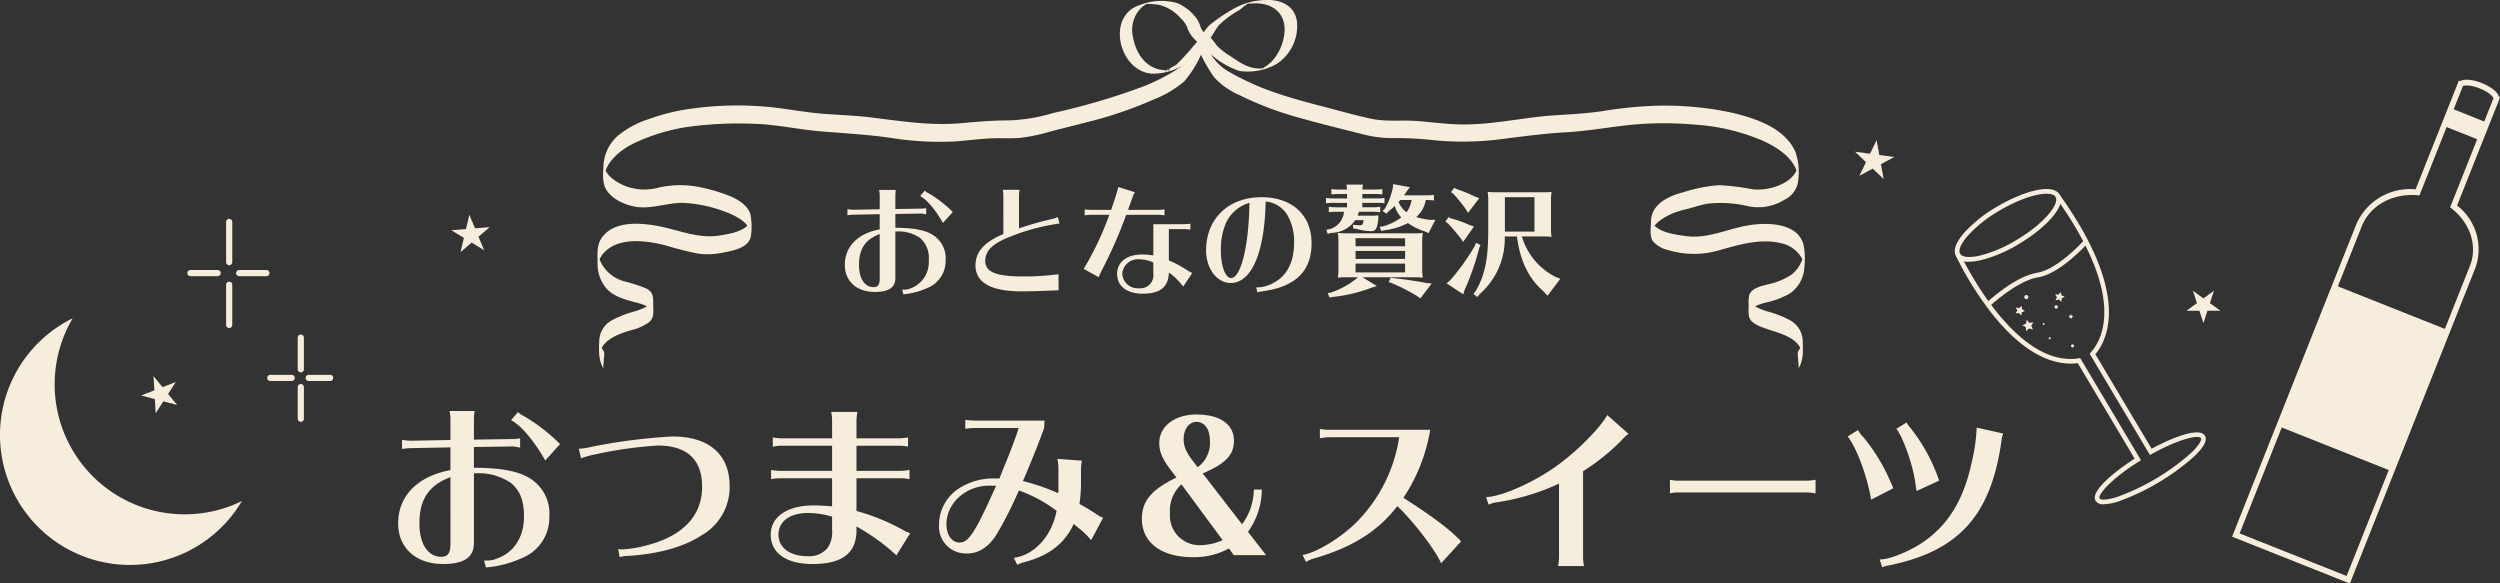 <svg xmlns="http://www.w3.org/2000/svg" width="405.824" height="94.719" viewBox="0 0 405.824 94.719">
  <rect x="0" y="0" width="405.824" height="94.719" fill="#333333" stroke="none"/>
  <g id="otsumami-read" transform="translate(-895.453 -1335.179)">
    <g id="グループ_97" data-name="グループ 97">
      <path id="パス_365" data-name="パス 365" d="M1215.111,1377.657a2.291,2.291,0,0,1-2.124-.891c-.526-.884-.087-2.182,1.27-3.755a22.208,22.208,0,0,1,5.333-4.266c4.071-2.424,9.03-3.946,10.2-1.982h0c1.167,1.962-2.531,5.6-6.6,8.02a22.223,22.223,0,0,1-6.292,2.655A8.491,8.491,0,0,1,1215.111,1377.657Zm12.553-11.029c-1.679,0-4.529.89-7.685,2.769a21.412,21.412,0,0,0-5.148,4.11c-1.074,1.246-1.52,2.319-1.191,2.87s1.483.671,3.09.32a21.416,21.416,0,0,0,6.066-2.566c4.566-2.717,7.006-5.86,6.34-6.98h0C1228.93,1366.806,1228.414,1366.628,1227.664,1366.628Z" fill="#f7eddc"/>
      <path id="パス_366" data-name="パス 366" d="M1236.953,1417.031a1.418,1.418,0,0,1-1.324-.55c-.951-1.595,3.4-4.961,6.34-6.848l-9.231-15.5c-4.528.556-9.361-2.24-14-8.125a53.127,53.127,0,0,1-5.769-9.274l.687-.318c.086.185,8.721,18.542,19.221,16.932l.253-.038,9.868,16.575-.314.2c-4.842,3.035-6.716,5.493-6.4,6.016.113.19.865.38,2.888-.27a37,37,0,0,0,11.947-7.113c1.538-1.469,1.729-2.219,1.614-2.41-.336-.569-3.364.019-7.959,2.552l-.322.177-9.786-16.438.186-.208c2.056-2.3,5.618-9.365-5.7-25.205l.618-.442c11.312,15.839,8.019,23.3,5.827,25.941l9.129,15.335c3.533-1.906,7.8-3.539,8.656-2.1.424.712-.162,1.838-1.742,3.348a37.724,37.724,0,0,1-12.24,7.286A8.442,8.442,0,0,1,1236.953,1417.031Z" fill="#f7eddc"/>
      <path id="パス_367" data-name="パス 367" d="M1218.418,1384.891l-.518-.555c.19-.177,4.672-4.331,8.233-4.879,3.309-.51,7.507-5.144,7.549-5.191l.564.507c-.179.2-4.42,4.882-8,5.434C1222.92,1380.719,1218.463,1384.849,1218.418,1384.891Z" fill="#f7eddc"/>
      <path id="パス_368" data-name="パス 368" d="M1224.167,1385.642l-.509.22-.108.544-.366-.416-.55.066.283-.477-.233-.5.541.121.407-.377.052.552Z" fill="#f7eddc"/>
      <path id="パス_369" data-name="パス 369" d="M1224.349,1388.935l-.056-.641-.56-.317.593-.251.129-.63.422.486.64-.072-.332.552.266.586-.627-.145Z" fill="#f7eddc"/>
      <path id="パス_370" data-name="パス 370" d="M1229.98,1382.578l.116.547.517.214-.484.28-.044.558-.416-.374-.544.13.227-.511-.292-.477.556.058Z" fill="#f7eddc"/>
      <path id="パス_371" data-name="パス 371" d="M1231.821,1386.915l-.221-.144-.244.1.068-.255-.171-.2.264-.014.138-.225.095.246.257.062-.2.166Z" fill="#f7eddc"/>
      <circle id="楕円形_418" data-name="楕円形 418" cx="0.174" cy="0.174" r="0.174" transform="translate(1228.008 1389.919)" fill="#f7eddc"/>
      <circle id="楕円形_419" data-name="楕円形 419" cx="0.157" cy="0.157" r="0.157" transform="translate(1227.039 1387.632)" fill="#f7eddc"/>
      <circle id="楕円形_420" data-name="楕円形 420" cx="0.331" cy="0.331" r="0.331" transform="translate(1224.052 1383.073)" fill="#f7eddc"/>
      <circle id="楕円形_421" data-name="楕円形 421" cx="0.274" cy="0.274" r="0.274" transform="translate(1228.957 1384.73)" fill="#f7eddc"/>
      <circle id="楕円形_422" data-name="楕円形 422" cx="0.248" cy="0.248" r="0.248" transform="translate(1231.643 1391.075)" fill="#f7eddc"/>
    </g>
    <g id="グループ_98" data-name="グループ 98">
      <rect id="長方形_93" data-name="長方形 93" width="6.285" height="3.1" transform="translate(1293.317 1352.754) rotate(21.683)" fill="#f7eddc"/>
      <rect id="長方形_94" data-name="長方形 94" width="19.637" height="24.655" transform="translate(1274.518 1381.488) rotate(21.683)" fill="#f7eddc"/>
      <path id="パス_372" data-name="パス 372" d="M1276.908,1429.9l-19.122-7.6,20.167-50.723a9.5,9.5,0,0,1,9.625-5.662l7.022-17.657.222.086c.767-.437,2.247-.184,3.505.315s2.512,1.336,2.766,2.181l.184.077-.135.444-6.83,17.175a8.982,8.982,0,0,1,2.964,10.141Zm-17.9-8.129,17.372,6.907,20.02-50.351c1.262-3.173.078-6.9-2.945-9.275l-.276-.218,7.021-17.656,0-.034c.012-.2-.631-.981-2.22-1.612s-2.588-.508-2.72-.352l-.028.033L1288.2,1366.9l-.348-.029c-4.061-.343-7.683,1.686-9.021,5.048Z" fill="#f7eddc"/>
    </g>
    <path id="パス_373" data-name="パス 373" d="M925.424,1418.668a21.1,21.1,0,0,1-18.171-31.821,21.1,21.1,0,1,0,27.469,29.666A21.02,21.02,0,0,1,925.424,1418.668Z" fill="#f7eddc"/>
    <path id="パス_374" data-name="パス 374" d="M932.658,1378.232a.5.5,0,0,1-.5-.5v-6.524a.5.5,0,0,1,1,0v6.524A.5.5,0,0,1,932.658,1378.232Z" fill="#f7eddc"/>
    <path id="パス_375" data-name="パス 375" d="M932.658,1388.425a.5.5,0,0,1-.5-.5V1381.4a.5.5,0,0,1,1,0v6.525A.5.5,0,0,1,932.658,1388.425Z" fill="#f7eddc"/>
    <path id="パス_376" data-name="パス 376" d="M938.7,1380.011h-4.411a.5.5,0,0,1,0-1H938.7a.5.5,0,0,1,0,1Z" fill="#f7eddc"/>
    <path id="パス_377" data-name="パス 377" d="M930.781,1380.011H926.37a.5.5,0,0,1,0-1h4.411a.5.5,0,0,1,0,1Z" fill="#f7eddc"/>
    <path id="パス_378" data-name="パス 378" d="M944.283,1395.626a.5.5,0,0,1-.5-.5v-5.139a.5.5,0,0,1,1,0v5.139A.5.5,0,0,1,944.283,1395.626Z" fill="#f7eddc"/>
    <path id="パス_379" data-name="パス 379" d="M944.283,1403.654a.5.5,0,0,1-.5-.5v-5.138a.5.5,0,0,1,1,0v5.138A.5.5,0,0,1,944.283,1403.654Z" fill="#f7eddc"/>
    <path id="パス_380" data-name="パス 380" d="M949.044,1397.027H945.57a.5.5,0,0,1,0-1h3.474a.5.5,0,0,1,0,1Z" fill="#f7eddc"/>
    <path id="パス_381" data-name="パス 381" d="M942.8,1397.027H939.33a.5.5,0,0,1,0-1H942.8a.5.5,0,0,1,0,1Z" fill="#f7eddc"/>
    <path id="パス_382" data-name="パス 382" d="M924.2,1400.911l-2.23-.586-1.247,1.94-.132-2.3-2.23-.586,2.149-.837-.132-2.3,1.46,1.785,2.149-.837-1.247,1.94Z" fill="#f7eddc"/>
    <path id="パス_383" data-name="パス 383" d="M974.048,1375.8l-2.035-1.24-1.808,1.552.55-2.318-2.035-1.24,2.375-.193.55-2.318.917,2.2,2.375-.193-1.808,1.552Z" fill="#f7eddc"/>
    <path id="パス_384" data-name="パス 384" d="M1201.226,1364.252l-1.775-1.7-2.163,1.164,1.066-2.213-1.775-1.7,2.434.329,1.066-2.213.439,2.417,2.434.329-2.163,1.164Z" fill="#f7eddc"/>
    <path id="パス_385" data-name="パス 385" d="M1253.137,1387.632l-.652-2.006h-2.109l1.706-1.24-.652-2.006,1.706,1.24,1.706-1.24-.652,2.006,1.706,1.24h-2.109Z" fill="#f7eddc"/>
    <g id="グループ_99" data-name="グループ 99">
      <path id="パス_386" data-name="パス 386" d="M1038.256,1367.009a4.143,4.143,0,0,0-.1-1h2.72a5.929,5.929,0,0,0-.079,1v2.1l4-.059a6.208,6.208,0,0,0,1-.08v1h-.061l-.259-.06c-.521-.08-.561-.08-.641-.06h-.04l-4,.06v2.24c2.9.02,4.681.34,5.98,1.1a4.465,4.465,0,0,1,2.181,4.161,4.706,4.706,0,0,1-2.921,4.5,11.678,11.678,0,0,1-3.8,1.021.4.4,0,0,0-.139.019l-.2-.76h.1a2.745,2.745,0,0,0,1.32-.219,4.508,4.508,0,0,0,2.9-4.541,4.276,4.276,0,0,0-1.4-3.621,6.22,6.22,0,0,0-3.8-1.061h-.22v7.542c0,1.561-1.061,2.28-3.341,2.28-2.941,0-4.861-1.74-4.861-4.4,0-2.961,2.1-5.1,5.661-5.762v-2.46l-4.241.079a6.391,6.391,0,0,0-1,.1v-1a5.984,5.984,0,0,0,1,.1l4.241-.08Zm0,6.162c-2.36.9-3.36,2.4-3.36,5.02,0,2.2.919,3.6,2.36,3.6.72,0,1-.4,1-1.4Zm10.262-1.8c-1.121-2.02-2.661-3.861-3.7-4.361l.741-.88a2.308,2.308,0,0,0,.6.4,19.574,19.574,0,0,1,3.961,3.061Z" fill="#f7eddc"/>
      <path id="パス_387" data-name="パス 387" d="M1058.326,1366.989a4.456,4.456,0,0,0-.1-1h2.741a5.555,5.555,0,0,0-.1,1v5.261a54.206,54.206,0,0,1,5.541-1.561,3.229,3.229,0,0,0,.761-.279l.279,1.06-.219.02a34.276,34.276,0,0,0-8.642,2.46c-2.2.981-3.2,2.1-3.2,3.562,0,1.82,1.72,2.54,6.1,2.54a41.585,41.585,0,0,0,5.8-.361v2.622c-.3,0-.381,0-.681.019h-.259l-.88.04c-1.561.061-3.062.1-4.262.1-4.881,0-7.4-1.421-7.4-4.221,0-2.181,1.381-3.741,4.521-5.081Z" fill="#f7eddc"/>
      <path id="パス_388" data-name="パス 388" d="M1071.529,1369.17a8.787,8.787,0,0,0,1.2.08h3.1c.66-1.94,1.02-3.081,1.16-3.721l2.7.86a2.452,2.452,0,0,0-.4.86l-.061.141c-.28.8-.5,1.4-.66,1.86h4.721a8.578,8.578,0,0,0,1.2-.08v.96a8.274,8.274,0,0,0-1.2-.08h-5.02a73.808,73.808,0,0,1-4.062,9.2,10.022,10.022,0,0,0-.4.92l-2.441-1.34a49.084,49.084,0,0,0,4.16-8.782h-2.8a8.66,8.66,0,0,0-1.2.08Zm15.963,2.4a8.424,8.424,0,0,0,1.2-.08v.96a8.588,8.588,0,0,0-1.2-.08h-2.3v5.081a18.291,18.291,0,0,1,2.961,1.58,5.477,5.477,0,0,0,.84.461l-1.46,2.2c-.2-.24-.219-.259-.559-.66l-.1-.1a9.111,9.111,0,0,0-1.681-1.52c-.059,2.36-1.4,3.441-4.24,3.441-2.581,0-4.161-1.221-4.161-3.241,0-1.881,1.58-3.121,4.021-3.121a12.093,12.093,0,0,1,1.86.16v-5.081Zm-4.821,6.221a5.559,5.559,0,0,0-2.28-.52,2.539,2.539,0,0,0-2.761,2.361,2.512,2.512,0,0,0,2.721,2.341,2.129,2.129,0,0,0,2.32-2.421Z" fill="#f7eddc"/>
      <path id="パス_389" data-name="パス 389" d="M1099.5,1381.832a5.535,5.535,0,0,0,2.581-.68c2.26-1.14,3.44-3.381,3.44-6.6a8.539,8.539,0,0,0-1-4.3,4.57,4.57,0,0,0-3.621-2.36c-.139,8.241-2.28,13.222-5.661,13.222-2.24,0-4-2.32-4-5.281,0-5.161,3.621-8.642,9-8.642,4.961,0,8.122,2.9,8.122,7.461s-2.64,7.122-8.061,7.823a4.494,4.494,0,0,0-.74.16l-.181-.8Zm-1.22-13.723a5.957,5.957,0,0,0-3.8,3.241,10.574,10.574,0,0,0-.84,4.5c0,2.52.72,4.461,1.66,4.461,1.541,0,2.821-4.961,2.961-11.623Z" fill="#f7eddc"/>
      <path id="パス_390" data-name="パス 390" d="M1116.6,1367.39h2.44a7.853,7.853,0,0,0,1.16-.08v.859l-.179-.02a8.726,8.726,0,0,0-.981-.04h-2.44v.72h1.7a8.283,8.283,0,0,0,1.2-.08v.881a8.283,8.283,0,0,0-1.2-.08h-2.261a4.9,4.9,0,0,1-.2.639h1.82a8.739,8.739,0,0,0,1.541-.059v.5c-.18,1.7-.42,2.08-1.24,2.08a9.7,9.7,0,0,1-2.321-.38l-.52-.059-.04-.621a7.038,7.038,0,0,0,1.1.1c.439,0,.54-.12.62-.84h-1.341a4.727,4.727,0,0,1-3.8,2.061l-.679.16-.221-.641.64-.139a3.2,3.2,0,0,0,2.221-2.8h-1.261a8.663,8.663,0,0,0-1.2.08v-.881a8.489,8.489,0,0,0,1.2.08h1.761v-.72H1111.9c-.259,0-.52,0-.7.02l-.28.02-.22.02v-.859a8.8,8.8,0,0,0,1.2.08h2.221v-.721h-1.341a8.816,8.816,0,0,0-1.2.08v-.88a8.644,8.644,0,0,0,1.2.08h1.341c-.02-.12-.02-.22-.04-.3a1.068,1.068,0,0,0-.02-.219l-.04-.281h2.68c-.059.381-.08.661-.1.8h2.08a7.377,7.377,0,0,0,1.16-.08v.88a7.532,7.532,0,0,0-1.16-.08h-2.08Zm2.36,14.222-.84.26a25.3,25.3,0,0,1-6.4,1.521l-.421.1-.319-.72.5-.1a13.5,13.5,0,0,0,4.3-2.381l.08-.1h-1.74a11.292,11.292,0,0,0-1.5.06,9.042,9.042,0,0,0,.1-1.62v-4.062a8.831,8.831,0,0,0-.1-1.58,13.6,13.6,0,0,0,1.5.061h10.8a10.645,10.645,0,0,0,1.5-.061,8.977,8.977,0,0,0-.1,1.58v4.062a9.319,9.319,0,0,0,.1,1.62,11.409,11.409,0,0,0-1.181-.06h-8.6Zm4.581-7.761H1115.5v1.3h8.042Zm0,2.06H1115.5v1.3h8.042Zm-8.042,2.061v1.42h8.042v-1.42Zm4.441-6.041a8.862,8.862,0,0,0,2.981-1.461,4.657,4.657,0,0,1-1.061-1.861c-.3.281-.519.481-.98.861l-.38.4-.62-.44.36-.361a10.952,10.952,0,0,0,1.321-3.461l.04-.54,2.74.5-.46.561c-.26.4-.38.58-.521.76h3.661a8.6,8.6,0,0,0,1.2-.079v.919a8.438,8.438,0,0,0-1.2-.08h-.12a4.642,4.642,0,0,1-1.56,2.761,10.658,10.658,0,0,0,2.4.46l.72-.02-1.12,2.18-.521-.259a9.976,9.976,0,0,1-2.82-1.381,10.737,10.737,0,0,1-3.821,1.161l-.52.119-.24-.68Zm1.781,8.4c1.84.2,3.7.481,5.341.8l.8.06-1.84,2.42-.64-.439a30.275,30.275,0,0,0-4.12-2.081l-.381-.12.32-.72Zm1.04-12.683a3.2,3.2,0,0,1-.281.321,3.8,3.8,0,0,0,1.3,1.66,4.663,4.663,0,0,0,.82-1.981Z" fill="#f7eddc"/>
      <path id="パス_391" data-name="パス 391" d="M1131,1370.63a20.282,20.282,0,0,1,3.021,1.08l.7.24-1.761,2.5-.359-.541c-.741-.96-1.441-1.76-2.081-2.44l-.44-.32.52-.72Zm4.781,4.321-.2.46a41.982,41.982,0,0,1-2.381,6.841l-.22.7-2.7-1.78.58-.5a34.447,34.447,0,0,0,4-5.581l.181-.5Zm-3.881-9.082a23.159,23.159,0,0,1,3.021,1.24l.66.241-1.82,2.379-.3-.5a24.291,24.291,0,0,0-2.081-2.58l-.38-.28.521-.7Zm13.923.52a10.787,10.787,0,0,0,1.5-.06,7.781,7.781,0,0,0-.1,1.5v4.3a7.792,7.792,0,0,0,.1,1.5,11.348,11.348,0,0,0-1.179-.061H1142.5a10.774,10.774,0,0,0,5.462,6.562l.78.3-2.081,2.76-.58-.639c-2.5-2.181-3.86-4.982-4.381-8.983h-1.98a11.965,11.965,0,0,1-4.081,9.363l-.36.46-.66-.5.4-.481c1.46-2.5,2.02-5.241,2.02-9.742v-4.841a7.941,7.941,0,0,0-.1-1.5,13.636,13.636,0,0,0,1.5.06Zm-6.081.8v5.582h4.8v-5.582Z" fill="#f7eddc"/>
      <path id="パス_392" data-name="パス 392" d="M968.575,1403.393a6.2,6.2,0,0,0-.15-1.5h4.08a8.87,8.87,0,0,0-.12,1.5v3.15l6-.09a9.143,9.143,0,0,0,1.5-.12v1.5h-.09l-.391-.09c-.779-.12-.84-.12-.96-.09h-.059l-6,.09v3.36c4.349.03,7.019.509,8.969,1.65a6.693,6.693,0,0,1,3.271,6.239,7.061,7.061,0,0,1-4.38,6.75,17.534,17.534,0,0,1-5.7,1.53.585.585,0,0,0-.21.03l-.3-1.14h.15a4.114,4.114,0,0,0,1.98-.33c2.76-.99,4.35-3.51,4.35-6.81,0-2.58-.63-4.169-2.1-5.429a9.339,9.339,0,0,0-5.7-1.59h-.33v11.31c0,2.339-1.59,3.419-5.01,3.419-4.409,0-7.289-2.61-7.289-6.6,0-4.441,3.149-7.651,8.489-8.64v-3.69l-6.359.12a9.384,9.384,0,0,0-1.5.15v-1.5a8.964,8.964,0,0,0,1.5.15l6.359-.12Zm0,9.24c-3.54,1.349-5.04,3.6-5.04,7.529,0,3.3,1.38,5.4,3.54,5.4,1.08,0,1.5-.6,1.5-2.1Zm15.39-2.7c-1.681-3.03-3.99-5.79-5.55-6.54l1.109-1.32a3.528,3.528,0,0,0,.9.6,29.37,29.37,0,0,1,5.939,4.59Z" fill="#f7eddc"/>
      <path id="パス_393" data-name="パス 393" d="M989.416,1408.013a8.027,8.027,0,0,0,1.771-.241,90.951,90.951,0,0,1,13.409-1.739c5.939,0,9.3,2.909,9.3,8.07a9.012,9.012,0,0,1-4.561,7.979c-2.85,1.86-6.959,3.03-11.879,3.33a4.817,4.817,0,0,0-1.41.21l-.24-1.32a3.167,3.167,0,0,0,.72.06,18.746,18.746,0,0,0,3.81-.63c5.939-1.5,9.09-4.8,9.09-9.54,0-4.409-2.46-6.689-7.17-6.689a64.648,64.648,0,0,0-10.05,1.41,16.388,16.388,0,0,0-2.43.66Z" fill="#f7eddc"/>
      <path id="パス_394" data-name="パス 394" d="M1030.525,1403.543a6.691,6.691,0,0,0-.15-1.5h4.26a8.48,8.48,0,0,0-.151,1.5v2.79h6.87a8.562,8.562,0,0,0,1.5-.15v1.5a6.68,6.68,0,0,0-1.5-.15h-6.87v4.079h7.111a8.5,8.5,0,0,0,1.5-.149v1.5a6.7,6.7,0,0,0-1.5-.15h-7.111v5.309a34.922,34.922,0,0,1,7.68,3.15,3.885,3.885,0,0,0,1.051.451l-2.25,3.6a32.882,32.882,0,0,0-6.481-4.679v.629c0,3.69-2.309,5.46-7.109,5.46-4.29,0-6.81-1.77-6.81-4.77,0-2.909,2.7-4.739,6.99-4.739.78,0,1.89.059,2.97.149v-4.559h-8.4a7.23,7.23,0,0,0-1.5.15v-1.5a9.087,9.087,0,0,0,1.5.149h8.4v-4.079H1022.4a5.544,5.544,0,0,0-1.5.18v-1.53a8.027,8.027,0,0,0,1.5.15h8.129Zm0,15.51a13.984,13.984,0,0,0-3.9-.6c-2.939,0-4.8,1.351-4.8,3.51,0,2.13,1.861,3.51,4.77,3.51a3.893,3.893,0,0,0,3.18-1.32,4.611,4.611,0,0,0,.75-3Z" fill="#f7eddc"/>
      <path id="パス_395" data-name="パス 395" d="M1064.956,1404.653c-1.141,3.119-2.25,5.82-3.45,8.61a35.148,35.148,0,0,1,5.729,1.979v-.149l.031-.24v-3.69a6.177,6.177,0,0,0-.09-.99l-.061-.42v-.09l3.96.3a8.477,8.477,0,0,0-.149,1.5v2.34a23.02,23.02,0,0,1-.24,3.179c1.379.781,2.07,1.2,2.729,1.651a4.59,4.59,0,0,0,1.11.6l-1.95,3.63a12.747,12.747,0,0,0-2.16-2.07l-.329-.27-.33-.3c-1.5,3.21-3.99,5.13-8.01,6.209a5.468,5.468,0,0,0-1.17.421l-.54-1.111c3.36-.48,6.18-3.57,6.93-7.649a23.008,23.008,0,0,0-6.12-3.3,62.97,62.97,0,0,1-3.69,7.26c-1.29,1.979-2.88,2.969-4.679,2.969a4.37,4.37,0,0,1-4.59-4.679,7.047,7.047,0,0,1,3.63-6.12,10.286,10.286,0,0,1,5.249-1.38h.93l.57-1.441c1.44-3.509,2.04-5.13,2.549-6.749h-6.869a13.254,13.254,0,0,0-1.8.12v-1.44a12.953,12.953,0,0,0,1.8.12h11.07Zm-8.91,9.36c-3.84,0-6.96,2.849-6.96,6.3,0,1.709.9,2.939,2.13,2.939,1.44,0,2.52-1.62,5.55-8.369l.39-.84Z" fill="#f7eddc"/>
      <path id="パス_396" data-name="パス 396" d="M1094.946,1424.212a11.608,11.608,0,0,1-5.88,1.41c-5.1,0-8.249-2.37-8.249-6.21,0-2.909,1.53-4.739,5.61-6.72l-.93-1.229c-1.38-1.8-1.86-2.97-1.86-4.38,0-2.7,2.52-4.62,6.03-4.62,3.81,0,6.09,1.59,6.09,4.26,0,2.31-1.351,3.719-5.07,5.309l6.389,8.25a9.663,9.663,0,0,0,1.92-5.639h1.29a11.9,11.9,0,0,1-2.25,6.87l2.941,3.779h-5.25Zm-7.71-10.409a5.787,5.787,0,0,0-1.859,4.769,4.776,4.776,0,0,0,4.859,5.1,9.117,9.117,0,0,0,3.691-.81Zm2.641-2.79a4.85,4.85,0,0,0,1.979-4.32c0-1.83-.87-3.03-2.16-3.03-1.229,0-2.1,1.17-2.1,2.79,0,1.23.389,2.13,1.65,3.75Z" fill="#f7eddc"/>
      <path id="パス_397" data-name="パス 397" d="M1111.21,1406.153a6.043,6.043,0,0,0-.989.09l-.42.06h-.091v-1.5a8.479,8.479,0,0,0,1.5.15h16.409a28.316,28.316,0,0,1-4.349,11.039c4.679,2.97,7.919,5.43,9.36,7.08l-3.24,3.54c-.93-2.16-4.531-6.84-7.11-9.269-3.12,4.05-7.259,6.659-13.41,8.459a4.876,4.876,0,0,0-1.41.6l-.569-1.14c2.489-.39,6.989-3.27,9.389-5.97a24.774,24.774,0,0,0,6.3-13.139Z" fill="#f7eddc"/>
      <path id="パス_398" data-name="パス 398" d="M1136.681,1415.872c2.729-.059,8.7-2.819,12.388-5.76,2.971-2.249,6.33-5.759,7.29-7.559l3.451,3.06a6.3,6.3,0,0,0-1.2,1.11,34.138,34.138,0,0,1-6.179,4.95v13.89a8.406,8.406,0,0,0,.15,1.5h-4.2a8.783,8.783,0,0,0,.149-1.5v-11.88a37.076,37.076,0,0,1-10.049,3.03,4.481,4.481,0,0,0-1.379.39Z" fill="#f7eddc"/>
      <path id="パス_399" data-name="パス 399" d="M1190.173,1415.272a7.209,7.209,0,0,0-1.38-.15h-20.909a4.963,4.963,0,0,0-1.351.15v-2.219a5.253,5.253,0,0,0,1.351.149h20.909a7.741,7.741,0,0,0,1.38-.149Z" fill="#f7eddc"/>
      <path id="パス_400" data-name="パス 400" d="M1199.194,1416.293c-.63-3.78-2.34-8.4-3.809-10.26l1.679-1.05a4.9,4.9,0,0,0,.93,1.23,29.71,29.71,0,0,1,4.17,6.779l.391.87c.119.3.149.391.239.571Zm1.38,9.689c1.05.09,3.42-.72,5.79-2.009,4.89-2.821,7.77-7.17,9.18-13.861a28.161,28.161,0,0,0,.779-5.519l4.321.96a3.927,3.927,0,0,0-.3,1.26c-1.74,12.12-6.96,17.849-18.329,20.159a3.172,3.172,0,0,0-1.021.3Zm6-11.1c-.09-.481-.09-.54-.24-1.53-.359-2.7-2.1-7.56-3.06-8.55l1.68-1.05a2.8,2.8,0,0,0,.51.75,28.4,28.4,0,0,1,4.77,8.7Z" fill="#f7eddc"/>
    </g>
    <path id="パス_401" data-name="パス 401" d="M1091.844,1341.443a5.455,5.455,0,0,1-1.47-1.774,5.294,5.294,0,0,0-.712-1.554,7.782,7.782,0,0,0-3.059-2.413,9.353,9.353,0,0,0-6.053.273c-5.651,1.726-3.465,10.845,1.938,11.162a9.841,9.841,0,0,0,5.093-1.388,12,12,0,0,0,3-2.938c.448-.557,1-1.021,1.436-1.584.493-.635.8-1.38,1.333-2a16.2,16.2,0,0,1,3.361-2.459c.231-.163,1.424-1.252,1.654-1.09l-.611.169c.208-.035.416-.063.626-.084a8.69,8.69,0,0,1,.966-.043c2.741.037,4.762,1.607,4.63,4.491a7.976,7.976,0,0,1-1.506,4.242,5.908,5.908,0,0,1-1.507,1.469c-.115.076-.88.6-1,.532l.609-.192a6.083,6.083,0,0,1-.765.036c-1.835-.031-3.234-1.063-4.689-2.051a11,11,0,0,1-2.07-1.594,23.547,23.547,0,0,0-1.538-1.9c-.294-.264-1.754.789-2.028.543,1.065.955,1.677,2.166,2.887,3.009a13.143,13.143,0,0,0,4.3,2.4,9.492,9.492,0,0,0,6.016-1.143,7.329,7.329,0,0,0,3.321-6.615c-.205-2.864-2.7-3.923-5.271-3.762a11.175,11.175,0,0,0-5.4,1.628,28.942,28.942,0,0,0-3.5,2.413c-.995.958-1.527,2.224-2.476,3.214a35.56,35.56,0,0,1-2.987,3.269,16.966,16.966,0,0,0-1.777,1.069c.165-.636,1.329-.14.549-.195a11.179,11.179,0,0,1-1.236-.073c-2.79-.5-4.21-3.052-4.612-5.679a5.032,5.032,0,0,1,1.313-4.271,3.938,3.938,0,0,1,.784-.637,4.163,4.163,0,0,1,.588-.3q-1.287.3-.4.181a15.069,15.069,0,0,1,2.039.162,6.8,6.8,0,0,1,3.5,2.192,3.755,3.755,0,0,1,1.133,1.722,5.343,5.343,0,0,0,1.579,2.095c.27.26,1.776-.784,2.027-.543Z" fill="#f7eddc"/>
    <path id="パス_402" data-name="パス 402" d="M1090.346,1341.316c-.965,1.792-1.829,3.716-3.54,4.927a31.166,31.166,0,0,1-6.422,3.216,109.732,109.732,0,0,1-13.925,4.053,28.76,28.76,0,0,1-7.25,1.216c-2.544-.007-5.036.2-7.567.435-5.1.474-9.973-.339-15.025-.946-2.468-.3-4.947-.373-7.424-.558-2.574-.192-5.109-.66-7.668-.978a53.658,53.658,0,0,0-13.949.154,32.271,32.271,0,0,0-6.711,1.643,15.258,15.258,0,0,0-5.15,2.766,6.939,6.939,0,0,0-2.271,4.423c-.072,1.254-.287,3.028.349,4.178.957,1.731,3.467,2.791,5.344,2.964,2.38.219,4.76-.724,7.165-.7a21.914,21.914,0,0,1,7.063,1.525c1.472.541,3.946,1.765,3.978,3.634l.007-2.67c-.217,2.056-3.348,2.522-4.953,2.791-3.7.622-6.838-.948-10.4-1.569-2.887-.5-6.947-.762-8.863,1.962-.851,1.209-.684,2.669-.675,4.071a6.112,6.112,0,0,0,1.232,3.9c1.063,1.409,2.875,1.951,4.513,2.4,1.183.321,3.117.646,3.27,2.146l0-2.814c-.081,1.276-1.824,1.849-2.823,2.189a17.972,17.972,0,0,0-3.735,1.424,3.939,3.939,0,0,0-2.182,3.243c-.059,1.653-.19,3.278.724,4.72-.149-.235.014-1.143.014-1.432,0-.329.168-1.146-.014-1.433a4.247,4.247,0,0,1-.714-1.879l.013,1.052v-.283l-.014,1.813c.267-2.554,3.125-3.508,5.221-4.142a7.824,7.824,0,0,0,2.882-1.305c.843-.73.647-1.755.646-2.776,0-1.16.061-2.04-1.094-2.652a26.032,26.032,0,0,0-3.66-1.192,6,6,0,0,1-3.772-3.122c-.159-.33-.248-.672-.375-1.012-.112-.3-.086-1.1-.052.439.031,1.358,0,.737.172.293a4.445,4.445,0,0,1,1.514-1.874c2.479-1.827,6.384-1.264,9.164-.574a52.245,52.245,0,0,0,5.5,1.385,12.441,12.441,0,0,0,4.036-.2c1.592-.3,4.279-.825,4.438-2.823a10.354,10.354,0,0,0-.092-3.37c-.4-1.4-1.877-2.314-3.113-2.878a27.593,27.593,0,0,0-5.433-1.6,15.888,15.888,0,0,0-6.331.13,8.741,8.741,0,0,1-5.8-.4c-1.46-.7-3.006-1.725-3.141-3.475l.007,2.67c.039-2.8,2.665-4.905,4.935-6a31.056,31.056,0,0,1,9.4-2.735,61.158,61.158,0,0,1,9.933-.418c3.7.1,7.31.929,10.989,1.235s7.33.5,10.994,1.006a50.352,50.352,0,0,0,10.978.618c1.757-.14,3.507-.365,5.267-.468,1.675-.1,3.354.024,5.027-.088a28.436,28.436,0,0,0,5.019-1.062c1.839-.465,3.68-.919,5.515-1.4a65.587,65.587,0,0,0,11.375-3.854,16.821,16.821,0,0,0,4.8-2.873,17.2,17.2,0,0,0,2.655-4.184c.4-.749-.394-2.135,0-2.866Z" fill="#f7eddc"/>
    <path id="パス_403" data-name="パス 403" d="M1090.467,1344.182a22.083,22.083,0,0,0,2.155,3.628,12.13,12.13,0,0,0,4.079,2.829,53.617,53.617,0,0,0,9.848,3.706c3.5.993,7.044,1.84,10.57,2.739a18.986,18.986,0,0,0,4.933.506,55.406,55.406,0,0,1,5.684.3,48.623,48.623,0,0,0,10.986-.073c3.665-.462,7.283-.957,10.974-1.169,3.553-.2,7.021-.842,10.554-1.211a56.4,56.4,0,0,1,10.174-.039,33.608,33.608,0,0,1,10.924,2.513c2.631,1.154,5.964,3.2,6.01,6.5l.007-2.67c-.246,3.181-4.828,4.51-7.45,4.159a38.027,38.027,0,0,0-5.4-.658,24.343,24.343,0,0,0-5.736,1.125c-2.459.616-5.3,1.937-5.325,4.8-.008.957-.265,2.327.325,3.175a4.6,4.6,0,0,0,2.489,1.434,14.409,14.409,0,0,0,8.322.007c3.184-.884,6.578-1.931,9.9-1.139a5.066,5.066,0,0,1,3.553,2.63c-.026-.058.231.641.218.639-.168-.019.262-2.006,0-1.38-.136.324-.188.684-.334,1.011a5.733,5.733,0,0,1-1.563,2.145,10.879,10.879,0,0,1-4.013,1.669c-1.025.276-2.626.6-2.965,1.783a6.492,6.492,0,0,0-.061,1.729,6.924,6.924,0,0,0,.047,1.709c.294,1.093,1.728,1.59,2.675,1.922,2.274.8,5.72,1.467,6.027,4.4l-.014-1.813v.283l.013-1.052a4.238,4.238,0,0,1-.714,1.879c-.165.261-.014,1.123-.014,1.433s.182,1.168.014,1.432c.9-1.424.769-2.977.725-4.608a3.945,3.945,0,0,0-2.183-3.355,16.886,16.886,0,0,0-3.618-1.385c-1.024-.341-2.857-.915-2.94-2.228l0,2.814c.135-1.321,1.663-1.706,2.741-2.005a13.336,13.336,0,0,0,3.992-1.53,5.476,5.476,0,0,0,2.27-4.086,12.4,12.4,0,0,0-.127-3.794c-.967-3.429-5.419-3.572-8.272-3.23-3.642.437-7.1,2.372-10.831,1.846-1.733-.244-5.414-.651-5.652-2.9l.007,2.67c.028-1.648,2.053-2.813,3.349-3.382a13.673,13.673,0,0,1,2.311-.735c1.2-.293,2.381-.731,3.61-.922a19.288,19.288,0,0,1,6.541.429,8.036,8.036,0,0,0,5.862-1.071,3.9,3.9,0,0,0,2.233-3.4,9.674,9.674,0,0,0-.525-4.479c-1.791-3.8-6.4-5.309-10.2-6.226a51.751,51.751,0,0,0-13.557-1.092,66.89,66.89,0,0,0-7.638.842c-2.474.354-4.949.495-7.441.648-5.012.307-9.963,1.506-14.994,1.5-2.57,0-5.115-.39-7.674-.568-2.421-.168-4.914.147-7.3-.36-2.7-.573-5.381-1.351-8.052-2.043-2.645-.685-5.3-1.4-7.872-2.312a41.986,41.986,0,0,1-7.389-3.4c-2.135-1.271-3.12-3.256-4.261-5.375.394.732-.4,2.117,0,2.866Z" fill="#f7eddc"/>
  </g>
</svg>
